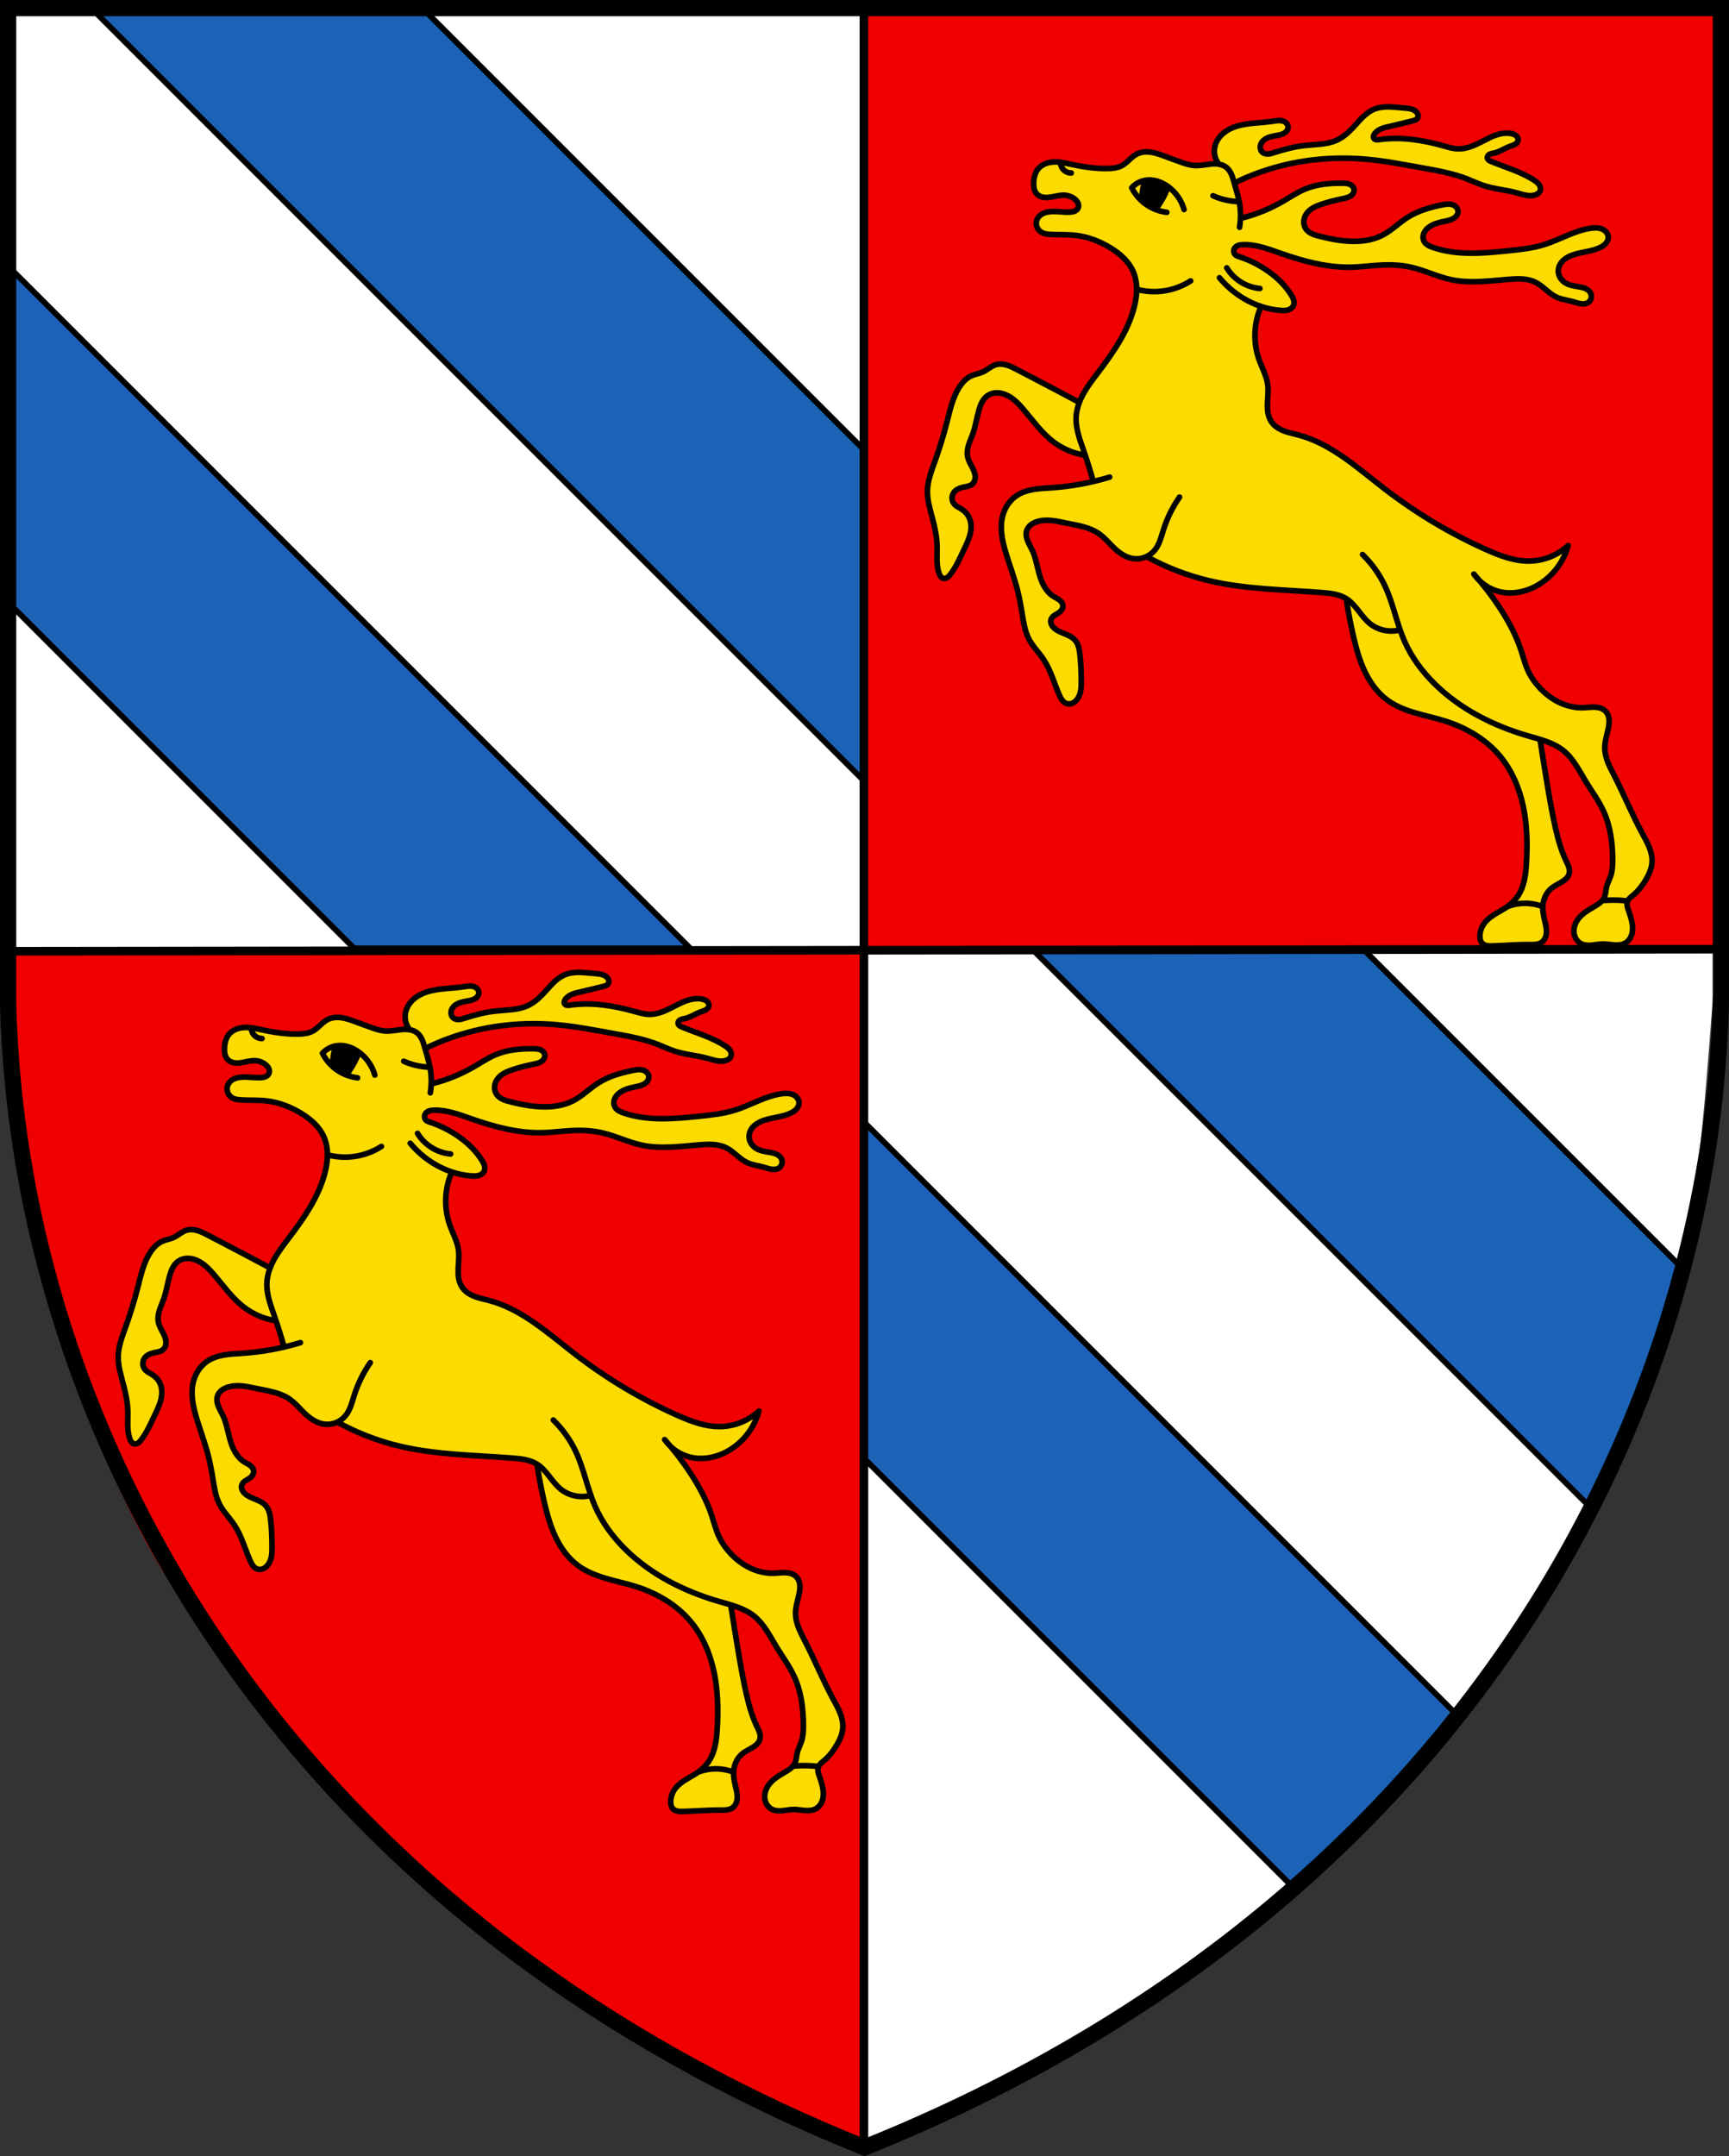<?xml version="1.0" encoding="UTF-8"?>
<svg width="323.14mm" height="402.93mm" version="1.1" viewBox="0 0 323.14 402.93" xml:space="preserve" xmlns="http://www.w3.org/2000/svg" xmlns:xlink="http://www.w3.org/1999/xlink"><rect x="0" y="0" width="323.14" height="402.93" fill="#333333" stroke="none"/><path d="m1.518 1.518c-0.449 56.985-0.343 120.13 0.359 170.6 1.903 40.656 12.078 90.544 32.06 124.42 25.261 43.43 62.534 69.344 102.85 93.523 7.845 4.538 16.505 7.036 24.744 10.458 26.558-12.112 56.872-26.683 79.273-46.82 32.402-29.438 66.73-78.13 73.686-116.63 3.522-19.52 4.597-36.632 6.079-56.666 1.008-30.193 0.486-60.426 0.706-90.635 0.049-28.91 0.098-57.819 0.147-86.729-1.51-2.431-5.174-0.564-7.564-1.15-93.722-0.908-136.94-0.908-312.34-0.372z" fill="#fff" stroke-width="2.157"/><g transform="matrix(2.026 0 0 2.026 -44.073 -85.787)" fill="#1c63b7" stroke="#000" stroke-linecap="round" stroke-linejoin="round" stroke-width=".529"><path d="m141.06 216.45-39.621-39.621v-31.014l54.756 54.756" style="paint-order:markers fill stroke"/><path d="m168.49 181.41-51.596-51.596h30.539l29.503 29.503" style="paint-order:markers fill stroke"/></g><path d="m5.603 223.94c8.652 37.793 16.549 64.237 43.379 94.813 37.563 45.434 80.642 71.983 112.59 82.545 0-63.628-0.089-163.94-0.089-224.02-46.014 0-140.5 0.488-159.94 0.488 0 0 1.991 36.864 4.064 46.171z" fill="#f00000" stroke-width=".536" style="paint-order:markers fill stroke"/><use transform="translate(-151.24 161.74)" xlink:href="#g5101"/><rect x="161.48" y="1.518" width="159.12" height="175.76" fill="#f00000" stroke-width="2.144" style="paint-order:markers fill stroke"/><g id="g5101" transform="matrix(3.521 0 0 3.521 679.79 320.38)"><path d="m-119.45-85.394c-0.481-0.006-0.968 0.171-1.296 0.532-0.484 0.432-0.862 1.026-1.487 1.271-0.698 0.251-1.459 0.178-2.176 0.344-0.467 0.077-0.907 0.265-1.372 0.346-0.241 0.045-0.439-0.264-0.273-0.458 0.201-0.336 0.633-0.314 0.963-0.426 0.25-0.043 0.502-0.254 0.444-0.532-0.071-0.328-0.467-0.376-0.744-0.329-0.679 0.081-1.372 0.097-2.035 0.28-0.568 0.157-1.11 0.566-1.25 1.162-0.033 0.27-0.018 0.605 0.159 0.822-0.102-0.005-0.205 1e-3 -0.309 0.033-0.385 0.11-0.649 0.336-1.068 0.107-0.75-0.36-1.654-0.605-2.484-0.708-0.667 0.008-0.966 0.781-1.636 0.784-0.837 0.153-1.648-0.151-2.478-0.168-0.18 0.188-0.239 0.065-0.424-0.071-0.775-0.261-1.497 0.573-1.346 1.329 2.9e-4 0.623 0.773 0.663 1.229 0.566 0.396-0.095 1.064-0.042 1.141 0.456-0.257 0.408-0.856 0.159-1.252 0.246-0.451-0.025-1.036 0.221-0.97 0.761 0.082 0.631 0.893 0.561 1.361 0.578 1.318-0.024 2.768 0.486 3.571 1.602 0.279 0.382 0.331 0.93 0.488 1.308-0.235 0.282-0.138 0.72-0.312 1.05-0.497 1.769-1.877 3.059-2.725 4.642-0.033 0.062-0.05 0.125-0.076 0.188-0.135-0.176-0.379-0.235-0.559-0.356-1.02-0.528-2.023-1.092-3.062-1.583-0.177-0.08-0.366-0.134-0.561-0.121-0.451 1.78e-4 -0.758 0.395-1.179 0.498-0.384 0.102-0.749 0.306-0.97 0.646-0.504 0.731-0.62 1.635-0.875 2.466-0.248 0.915-0.609 1.804-0.852 2.725-0.09 0.542-0.021 1.096 0.134 1.62 0.161 0.622 0.334 1.252 0.321 1.888 0.032 0.507-0.06 1.061 0.2 1.524 0.122 0.217 0.434 0.17 0.567-0.01 0.407-0.483 0.641-1.083 0.916-1.645 0.23-0.469 0.382-1.04 0.157-1.539-0.146-0.33-0.484-0.488-0.751-0.699-0.251-0.204-0.118-0.618 0.168-0.713 0.275-0.146 0.687-0.084 0.849-0.4 0.176-0.352-0.037-0.724-0.189-1.04-0.154-0.265-0.198-0.584-0.1-0.877 0.16-0.472 0.337-0.94 0.442-1.429 0.126-0.436 0.178-0.975 0.601-1.236 0.441-0.245 0.976-0.02 1.316 0.298 0.775 0.733 1.322 1.7 2.216 2.307 0.389 0.251 0.866 0.371 1.315 0.481 0.626 0.088 0.395 1.024 0.717 1.341-1.206 0.315-2.443 0.285-3.645 0.582-1.027 0.25-1.501 1.416-1.304 2.385 0.267 1.461 0.915 2.829 1.083 4.313 0.086 0.857 0.561 1.581 1.061 2.253 0.453 0.659 0.648 1.448 1.03 2.139 0.169 0.366 0.677 0.404 0.874 0.043 0.496-0.695 0.228-1.604 0.191-2.39-0.025-0.42-0.143-0.876-0.569-1.057-0.301-0.239-0.865-0.323-0.945-0.746 0.167-0.35 0.8-0.651 0.499-1.11-0.424-0.333-0.92-0.667-1.047-1.238-0.187-0.778-0.546-1.503-0.747-2.273 0.043-0.652 0.892-0.744 1.398-0.633 0.937 0.165 1.977 0.258 2.693 0.971 0.571 0.485 1.224 1.264 2.066 0.963 0.175-0.044 0.302-0.223 0.348 0.038 1.547 0.86 3.304 1.314 5.061 1.5 1.583 0.216 3.312 0.108 4.875 0.371 0.686 0.202 0.42 0.459 0.521 1.02 0.26 1.3 0.502 2.668 1.272 3.78 0.463 0.668 1.147 1.171 1.928 1.401 1.234 0.408 2.572 0.604 3.659 1.366 0.79 0.538 1.486 1.268 1.886 2.159 0.49 1.027 0.7 2.18 0.681 3.307-9e-3 0.968 0.092 2.018-0.432 2.889-0.121 0.542-0.476 0.507-0.905 0.782-0.491 0.285-1.07 0.662-1.116 1.289-0.052 0.277 0.066 0.622 0.377 0.671 0.501 0.075 1.012-0.023 1.514-0.012 0.465-0.034 0.946 0.012 1.399-0.106 0.444-0.247 0.396-0.844 0.282-1.266-0.226-0.601-0.104-0.932 0.121-1.42 0.289-0.452 0.966-0.514 1.155-1.042 0.083-0.476-0.274-0.882-0.384-1.325-0.517-1.601-0.718-3.267-1-4.921-0.07-0.256-0.046-0.551-0.149-0.796 0.335 0.124 0.663 0.266 0.97 0.458 0.947 0.743 1.424 1.901 2.052 2.896 0.673 1.169 0.847 2.594 0.546 3.901-0.058 0.386-0.238 0.935-0.237 0.993-0.468 0.53-1.251 0.723-1.595 1.368-0.216 0.407 0.013 1.131 0.482 1.165 0.614 0.025 1.297 0.085 1.909 0.03 0.494-0.02 0.795-0.82 0.729-1.279-0.046-0.348-0.213-0.67-0.238-1.021-0.113-0.146 0.313-0.316 0.425-0.416 0.705-0.666 1.173-1.766 0.652-2.682-0.745-1.616-1.662-3.166-2.23-4.856-0.114-0.726 0.488-1.546-0.025-2.2-0.436-0.396-1.101-0.155-1.623-0.267-1.22-0.126-2.207-1.126-2.579-2.234-0.423-1.365-1.077-2.647-1.948-3.782-0.286-0.315-0.053-0.141 0.167-0.055 1.277 0.436 2.724-0.16 3.478-1.246 0.186-0.206 0.571-0.717 0.102-0.833-0.494 0.102-0.939 0.432-1.472 0.347-0.786 0.061-1.537-0.085-2.243-0.438-2.773-1.162-5.199-2.994-7.57-4.821-0.93-0.711-1.992-1.235-3.134-1.494-0.579-0.134-1.116-0.603-1.064-1.242-0.025-0.779 0.021-1.586-0.348-2.303-0.376-0.826-0.377-1.789-0.166-2.658 5e-3 -0.445 0.208-0.346 0.529-0.234 0.442 0.088 1.179 0.264 1.36-0.302-8e-3 -0.648-0.605-1.1-1.037-1.513-0.613-0.555-1.405-0.827-2.109-1.226-0.143-0.205 0.273-0.39 0.438-0.344 1.286 0.081 2.444 0.72 3.698 0.976 1.307 0.271 2.661 0.117 3.987 0.166 0.662-0.019 1.324-0.039 1.928 0.277 0.686 0.233 1.354 0.582 2.101 0.467 1.138 0.04 2.284-0.086 3.416 0.019 0.752 0.195 1.221 0.958 2.025 1.043 0.397 0.06 1.041 0.37 1.288-0.11 0.165-0.477-0.378-0.73-0.766-0.759-0.459-0.061-1.1-0.42-0.86-0.964 0.316-0.712 1.244-0.65 1.869-0.895 0.458-0.066 0.886-0.573 0.546-1.005-0.448-0.471-1.173-0.124-1.695 0.023-1.102 0.452-2.235 0.864-3.437 0.931-1.376 0.117-2.82 0.256-4.154-0.204-0.42-0.11-0.494-0.7-0.077-0.885 0.448-0.373 1.256-0.241 1.533-0.817 0.088-0.488-0.543-0.584-0.892-0.496-1.118 0.119-2.051 0.774-2.934 1.415-1.083 0.746-2.487 0.497-3.659 0.191-0.464-0.062-0.896-0.581-0.554-1.02 0.625-0.707 1.692-0.583 2.442-1.059 0.289-0.328-0.132-0.702-0.482-0.652-1.083-0.122-2.159 0.199-3.063 0.791-0.749 0.427-1.533 0.739-2.324 1.035-0.135 0.072-4e-3 -0.334-0.067-0.465 0.027-0.179-0.206-0.339-0.201-0.434 0.149-0.294 4e-3 -0.616-0.129-0.921 0.019 0.003 0.04 0.003 0.062 1e-3 0.302-0.072 0.573-0.246 0.87-0.342 1.435-0.556 2.967-0.876 4.498-0.877 0.966-0.024 1.926 0.05 2.882 0.219 1.077 0.191 2.165 0.353 3.217 0.622 0.816 0.213 1.57 0.656 2.416 0.779 0.506 0.086 1.008 0.217 1.512 0.336 0.267 0.009 0.619 0.032 0.761-0.249 0.142-0.274-0.086-0.556-0.32-0.684-0.727-0.479-1.581-0.692-2.364-1.051-0.09-0.023-0.128-0.159-0.016-0.187 0.305-0.099 0.611-0.206 0.9-0.351 0.238-0.122 0.608-0.166 0.653-0.485 0.011-0.316-0.363-0.45-0.628-0.431-0.636-0.032-1.17 0.375-1.733 0.606-0.37 0.18-0.794 0.273-1.2 0.17-0.763-0.182-1.534-0.403-2.326-0.468-0.552-0.065-1.106-0.019-1.657 0.025-0.114 0.04-0.161-0.109-0.082-0.175 0.225-0.3 0.637-0.336 0.966-0.427 0.406-0.106 0.826-0.175 1.216-0.333 0.246-0.14 0.137-0.504-0.088-0.604-0.37-0.168-0.792-0.145-1.188-0.189-0.099-0.005-0.198-0.009-0.298-0.008z" fill="#fcdb00" stroke-width="1.048" style="paint-order:markers fill stroke"/><path d="m-131.73-79.872c0.122-0.16 0.235-0.329 0.336-0.503 0.131-0.226 0.243-0.464 0.336-0.709m-1.399 0.765c-3e-3 -0.187 9e-3 -0.375 0.037-0.56 0.028-0.184 0.072-0.365 0.131-0.541m-0.709 0.392c0.134 0.267 0.318 0.509 0.541 0.709 0.366 0.329 0.836 0.54 1.324 0.597m0.914-0.149c-0.135-0.482-0.436-0.916-0.839-1.212-0.176-0.129-0.372-0.233-0.582-0.295-0.21-0.062-0.434-0.08-0.649-0.041-0.271 0.049-0.524 0.189-0.709 0.392m-3.78-1.355c-5.1e-4 0.115 0.035 0.23 0.1 0.325 0.065 0.095 0.16 0.169 0.267 0.21 0.065 0.025 0.135 0.038 0.205 0.037m7.808-0.509c-0.174-0.236-0.248-0.544-0.198-0.833 0.031-0.182 0.109-0.356 0.218-0.506s0.248-0.276 0.402-0.378c0.309-0.204 0.674-0.307 1.04-0.366 0.475-0.076 0.959-0.082 1.435-0.155 0.16-0.024 0.323-0.056 0.481-0.022 0.079 0.017 0.155 0.051 0.215 0.106 0.06 0.054 0.102 0.13 0.108 0.211 5e-3 0.061-0.011 0.123-0.041 0.176-0.03 0.053-0.073 0.099-0.122 0.135-0.099 0.072-0.22 0.106-0.34 0.131-0.149 0.031-0.3 0.051-0.446 0.093-0.146 0.042-0.289 0.11-0.392 0.221-0.079 0.085-0.133 0.195-0.137 0.311-2e-3 0.058 8e-3 0.116 0.031 0.169 0.023 0.053 0.06 0.1 0.106 0.135 0.083 0.062 0.191 0.08 0.294 0.072 0.103-0.008 0.202-0.041 0.3-0.072 0.536-0.171 1.084-0.317 1.643-0.378 0.566-0.062 1.157-0.042 1.676-0.275 0.322-0.144 0.596-0.378 0.839-0.634 0.176-0.185 0.338-0.383 0.519-0.563 0.181-0.18 0.384-0.344 0.618-0.444 0.249-0.107 0.524-0.138 0.795-0.135 0.271 0.003 0.54 0.038 0.809 0.061 0.112 0.009 0.225 0.016 0.334 0.041 0.109 0.025 0.217 0.07 0.3 0.145 0.046 0.042 0.085 0.094 0.104 0.153 0.019 0.059 0.018 0.127-0.011 0.182-0.027 0.052-0.076 0.091-0.13 0.116-0.053 0.025-0.111 0.038-0.169 0.052-0.386 0.09-0.769 0.195-1.156 0.28-0.156 0.034-0.314 0.066-0.462 0.126-0.148 0.06-0.288 0.152-0.377 0.284-0.022 0.033-0.042 0.069-0.05 0.108-8e-3 0.039-6e-3 0.081 0.013 0.116 0.013 0.024 0.034 0.043 0.058 0.057 0.024 0.014 0.05 0.022 0.077 0.026 0.054 0.008 0.109-7.1e-4 0.163-0.009 1.14-0.164 2.304 0.024 3.413 0.336 0.25 0.07 0.502 0.147 0.761 0.155 0.475 0.014 0.923-0.204 1.345-0.422 0.235-0.121 0.47-0.245 0.722-0.325 0.252-0.08 0.524-0.116 0.781-0.058 0.084 0.019 0.168 0.049 0.235 0.104 0.033 0.028 0.062 0.061 0.081 0.1 0.019 0.039 0.029 0.082 0.027 0.125-3e-3 0.049-0.023 0.096-0.052 0.136-0.029 0.039-0.068 0.071-0.11 0.097-0.084 0.051-0.18 0.077-0.273 0.11-0.288 0.105-0.545 0.291-0.844 0.356-0.078 0.017-0.16 0.026-0.232 0.062-0.036 0.018-0.069 0.043-0.092 0.076s-0.037 0.073-0.033 0.113c2e-3 0.025 0.012 0.05 0.025 0.071 0.014 0.021 0.031 0.04 0.051 0.056 0.04 0.032 0.087 0.052 0.134 0.071 0.77 0.318 1.588 0.542 2.284 1 0.094 0.062 0.187 0.13 0.253 0.222 0.033 0.046 0.058 0.098 0.07 0.152 0.012 0.055 0.012 0.113-6e-3 0.167-0.021 0.063-0.065 0.118-0.118 0.158-0.053 0.04-0.116 0.067-0.181 0.084-0.156 0.043-0.323 0.034-0.482 0.003-0.159-0.031-0.313-0.082-0.469-0.125-0.574-0.157-1.178-0.197-1.744-0.382-0.302-0.099-0.59-0.238-0.886-0.354-0.782-0.307-1.618-0.448-2.445-0.597-0.959-0.173-1.918-0.36-2.889-0.448-1.503-0.136-3.03-0.031-4.495 0.336-0.872 0.218-1.722 0.529-2.529 0.925m0.193 3.883c-0.082-0.016-0.156-0.071-0.194-0.146-0.038-0.074-0.041-0.166-6e-3 -0.242 0.019-0.043 0.05-0.081 0.086-0.111 0.036-0.03 0.078-0.053 0.122-0.07 0.088-0.033 0.184-0.041 0.278-0.043 0.684-0.017 1.342 0.237 1.989 0.463 1.205 0.421 2.461 0.761 3.736 0.733 0.558-0.012 1.112-0.094 1.67-0.117 0.514-0.021 1.033 0.01 1.535 0.126 0.708 0.164 1.369 0.495 2.079 0.649 1.005 0.218 2.048 0.07 3.073-0.013 0.241-0.02 0.483-0.035 0.725-0.018 0.241 0.017 0.483 0.068 0.699 0.175 0.205 0.102 0.382 0.252 0.558 0.399 0.176 0.147 0.355 0.295 0.563 0.391 0.278 0.128 0.589 0.158 0.884 0.242 0.139 0.04 0.276 0.092 0.42 0.11 0.072 0.009 0.146 0.008 0.216-0.007 0.071-0.015 0.139-0.046 0.194-0.093 0.064-0.055 0.108-0.132 0.124-0.215 0.016-0.083 4e-3 -0.171-0.032-0.247-0.055-0.115-0.162-0.198-0.278-0.249-0.116-0.051-0.243-0.073-0.368-0.094-0.252-0.042-0.513-0.082-0.725-0.224-0.11-0.074-0.202-0.173-0.264-0.29-0.061-0.117-0.091-0.251-0.079-0.383 0.017-0.2 0.128-0.385 0.278-0.519 0.15-0.134 0.336-0.222 0.526-0.285 0.464-0.153 0.971-0.17 1.411-0.382 0.112-0.054 0.22-0.121 0.302-0.215 0.082-0.093 0.138-0.215 0.133-0.339-4e-3 -0.097-0.044-0.192-0.107-0.266-0.062-0.075-0.146-0.13-0.237-0.166-0.181-0.072-0.384-0.064-0.577-0.038-0.87 0.121-1.641 0.609-2.479 0.87-0.611 0.191-1.252 0.259-1.889 0.325-1.342 0.139-2.733 0.265-4.009-0.171-0.097-0.033-0.193-0.07-0.28-0.124s-0.164-0.127-0.208-0.219c-0.049-0.101-0.056-0.22-0.029-0.328 0.027-0.109 0.086-0.208 0.161-0.291 0.134-0.148 0.315-0.244 0.503-0.31 0.188-0.065 0.385-0.101 0.579-0.146 0.141-0.032 0.285-0.071 0.403-0.155 0.059-0.042 0.111-0.095 0.146-0.158 0.035-0.063 0.054-0.137 0.047-0.209-8e-3 -0.086-0.052-0.167-0.115-0.227-0.063-0.059-0.144-0.098-0.228-0.118-0.168-0.041-0.345-0.009-0.515 0.026-0.632 0.13-1.264 0.31-1.809 0.655-0.464 0.293-0.855 0.7-1.343 0.951-0.379 0.195-0.805 0.29-1.231 0.317-0.709 0.046-1.418-0.088-2.107-0.261-0.137-0.034-0.274-0.071-0.401-0.13-0.128-0.06-0.246-0.145-0.326-0.261-0.085-0.124-0.121-0.278-0.108-0.427 0.013-0.149 0.073-0.293 0.164-0.412 0.09-0.118 0.21-0.211 0.338-0.284 0.129-0.073 0.268-0.128 0.408-0.176 0.377-0.131 0.766-0.225 1.156-0.306 0.142-0.029 0.287-0.059 0.408-0.138 0.061-0.04 0.114-0.091 0.149-0.155 0.035-0.063 0.051-0.138 0.039-0.209-0.011-0.062-0.043-0.119-0.086-0.165-0.044-0.045-0.099-0.079-0.157-0.102-0.117-0.046-0.246-0.05-0.372-0.051-0.678-0.006-1.371 0.054-1.996 0.317-0.4 0.169-0.762 0.416-1.138 0.634-0.71 0.412-1.48 0.722-2.278 0.917m-0.726 2.624c0.21 0.344 0.513 0.631 0.867 0.824 0.274 0.149 0.579 0.242 0.89 0.271m-2.144-0.57c0.36 0.434 0.794 0.806 1.277 1.095 0.602 0.36 1.285 0.592 1.984 0.639 0.125 0.008 0.254 0.011 0.374-0.024 0.06-0.017 0.118-0.044 0.169-0.082 0.05-0.038 0.092-0.087 0.119-0.144 0.042-0.092 0.041-0.199 0.015-0.297-0.026-0.098-0.076-0.187-0.129-0.273-0.301-0.489-0.72-0.897-1.186-1.232-0.499-0.358-1.056-0.637-1.642-0.821m-1.325-3.214c0.191 0.086 0.389 0.155 0.592 0.206 0.262 0.066 0.532 0.103 0.802 0.108m14.232 37.416c0.354-0.138 0.739-0.197 1.118-0.171 0.261 0.018 0.52 0.076 0.764 0.171m-10.434-16.348c0.101 0.679 0.23 1.354 0.386 2.022 0.148 0.634 0.322 1.265 0.602 1.853 0.28 0.587 0.673 1.131 1.198 1.516 0.44 0.322 0.958 0.523 1.481 0.677 0.523 0.154 1.059 0.265 1.579 0.429 1.11 0.351 2.159 0.959 2.906 1.852 0.639 0.764 1.038 1.71 1.244 2.684 0.206 0.974 0.227 1.98 0.17 2.974-0.034 0.607-0.106 1.239-0.437 1.749-0.151 0.233-0.352 0.431-0.578 0.592-0.2 0.142-0.42 0.255-0.63 0.383-0.21 0.128-0.414 0.273-0.567 0.465-0.172 0.217-0.272 0.495-0.257 0.772 6e-3 0.107 0.03 0.217 0.098 0.301 0.064 0.079 0.161 0.125 0.26 0.147 0.099 0.021 0.202 0.02 0.303 0.017 0.667-0.018 1.333-0.078 2.001-0.073 0.103 8.39e-4 0.207 0.003 0.31-0.01 0.102-0.013 0.205-0.042 0.291-0.099 0.085-0.056 0.151-0.139 0.194-0.231 0.044-0.092 0.066-0.193 0.072-0.295 0.012-0.203-0.037-0.404-0.084-0.602-0.061-0.254-0.119-0.513-0.109-0.775 0.013-0.368 0.171-0.736 0.455-0.971 0.187-0.155 0.417-0.247 0.618-0.382 0.073-0.049 0.143-0.104 0.201-0.171 0.058-0.066 0.104-0.144 0.126-0.23 0.029-0.114 0.014-0.236-0.022-0.349-0.036-0.112-0.091-0.218-0.142-0.324-0.265-0.553-0.428-1.148-0.564-1.746-0.166-0.728-0.294-1.464-0.418-2.2-0.14-0.833-0.275-1.668-0.404-2.503m-24.448-17.882c-0.801-0.429-1.604-0.854-2.409-1.274-0.303-0.158-0.606-0.315-0.909-0.473-0.175-0.091-0.351-0.183-0.541-0.239-0.189-0.056-0.395-0.074-0.584-0.016-0.124 0.038-0.236 0.107-0.344 0.179-0.108 0.072-0.214 0.148-0.332 0.202-0.192 0.088-0.407 0.115-0.6 0.2-0.287 0.126-0.507 0.37-0.673 0.636-0.34 0.548-0.477 1.194-0.636 1.819-0.184 0.719-0.404 1.429-0.655 2.128-0.174 0.485-0.364 0.976-0.382 1.491-0.018 0.519 0.14 1.025 0.273 1.528 0.12 0.455 0.22 0.919 0.236 1.389 8e-3 0.255-8e-3 0.51-4e-3 0.765 4e-3 0.255 0.03 0.513 0.119 0.752 0.019 0.052 0.042 0.103 0.075 0.147 0.033 0.044 0.078 0.081 0.131 0.097 0.037 0.011 0.077 0.012 0.115 4e-3 0.038-0.008 0.074-0.024 0.107-0.045 0.065-0.042 0.116-0.103 0.164-0.165 0.299-0.389 0.497-0.843 0.707-1.286 0.139-0.292 0.285-0.585 0.353-0.901 0.034-0.158 0.048-0.321 0.031-0.482-0.017-0.161-0.066-0.319-0.153-0.456-0.098-0.155-0.241-0.279-0.399-0.373-0.101-0.06-0.211-0.111-0.296-0.193-0.082-0.08-0.136-0.188-0.15-0.301-0.014-0.114 0.012-0.232 0.073-0.329 0.057-0.09 0.143-0.16 0.237-0.21 0.095-0.049 0.198-0.08 0.303-0.102 0.081-0.017 0.164-0.029 0.243-0.052 0.08-0.023 0.158-0.057 0.22-0.112 0.089-0.079 0.137-0.197 0.147-0.316 9e-3 -0.119-0.016-0.238-0.057-0.349-0.05-0.137-0.123-0.264-0.19-0.394-0.067-0.129-0.13-0.264-0.157-0.407-0.039-0.206-2e-3 -0.42 0.061-0.62 0.063-0.2 0.152-0.391 0.222-0.589 0.143-0.405 0.204-0.834 0.321-1.247 0.042-0.147 0.091-0.293 0.164-0.428 0.073-0.134 0.172-0.257 0.298-0.344 0.114-0.078 0.249-0.124 0.387-0.139 0.137-0.015 0.277-5.09e-4 0.411 0.036 0.217 0.06 0.416 0.176 0.591 0.318 0.175 0.142 0.329 0.309 0.476 0.479 0.533 0.617 1.005 1.302 1.659 1.787 0.485 0.36 1.059 0.598 1.656 0.686m2.73-8.806c0.347 0.093 0.708 0.134 1.067 0.12 0.636-0.024 1.265-0.222 1.8-0.566m-5.167 10.643c-0.16-0.568-0.337-1.131-0.531-1.688-0.195-0.561-0.411-1.135-0.382-1.728 0.022-0.446 0.183-0.876 0.401-1.265 0.218-0.389 0.493-0.743 0.763-1.099 0.797-1.051 1.573-2.161 1.91-3.437 0.084-0.32 0.14-0.649 0.14-0.98s-0.059-0.664-0.194-0.966c-0.236-0.526-0.692-0.925-1.183-1.228-0.563-0.347-1.195-0.592-1.852-0.669-0.443-0.052-0.892-0.027-1.337-0.051-0.179-0.01-0.365-0.03-0.514-0.129-0.114-0.075-0.198-0.193-0.232-0.325-0.033-0.132-0.015-0.276 0.051-0.395 0.066-0.119 0.177-0.209 0.3-0.266s0.259-0.083 0.394-0.094c0.334-0.026 0.669 0.039 1.003 0.026 0.091-0.004 0.184-0.013 0.269-0.048 0.042-0.017 0.082-0.041 0.116-0.072 0.034-0.031 0.062-0.069 0.078-0.111 0.03-0.077 0.023-0.165-8e-3 -0.241-0.031-0.076-0.085-0.141-0.146-0.196-0.154-0.139-0.359-0.219-0.566-0.231-0.251-0.015-0.497 0.064-0.746 0.103-0.126 0.02-0.255 0.03-0.381 0.009-0.126-0.02-0.249-0.073-0.339-0.163-0.075-0.075-0.123-0.174-0.15-0.276-0.027-0.103-0.033-0.209-0.03-0.315 5e-3 -0.265 0.065-0.539 0.231-0.746 0.135-0.168 0.333-0.278 0.541-0.332 0.209-0.054 0.428-0.054 0.642-0.028 0.182 0.023 0.361 0.064 0.54 0.103 0.643 0.139 1.297 0.242 1.955 0.231 0.265-0.004 0.538-0.029 0.772-0.154 0.149-0.08 0.273-0.196 0.397-0.311 0.124-0.115 0.25-0.23 0.4-0.306 0.22-0.112 0.477-0.132 0.722-0.099 0.244 0.033 0.479 0.115 0.711 0.2 0.327 0.12 0.651 0.246 0.981 0.358 0.203 0.069 0.409 0.133 0.623 0.149 0.274 0.021 0.548-0.037 0.821-0.068 0.151-0.017 0.304-0.026 0.454-0.006 0.15 0.02 0.299 0.069 0.42 0.161 0.13 0.098 0.222 0.238 0.287 0.386 0.065 0.148 0.106 0.306 0.15 0.462 0.092 0.327 0.198 0.65 0.262 0.983 0.086 0.449 0.092 0.913 0.018 1.364m-3.186 14.319c-0.367 0.527-0.654 1.111-0.849 1.723-0.12 0.379-0.212 0.782-0.463 1.09-0.134 0.164-0.31 0.294-0.507 0.373-0.197 0.079-0.414 0.107-0.625 0.079-0.371-0.048-0.702-0.263-0.977-0.516-0.295-0.271-0.544-0.595-0.874-0.821-0.487-0.334-1.094-0.422-1.672-0.54-0.268-0.055-0.536-0.118-0.808-0.146-0.272-0.028-0.553-0.019-0.812 0.069-0.11 0.037-0.217 0.089-0.308 0.161-0.091 0.073-0.166 0.167-0.207 0.276-0.033 0.089-0.042 0.185-0.034 0.28 8e-3 0.094 0.033 0.187 0.067 0.275 0.068 0.177 0.169 0.338 0.25 0.51 0.18 0.386 0.248 0.813 0.36 1.224 0.066 0.24 0.148 0.477 0.271 0.692 0.123 0.216 0.29 0.41 0.501 0.542 0.096 0.06 0.2 0.106 0.292 0.172 0.046 0.033 0.089 0.07 0.124 0.115 0.035 0.044 0.062 0.096 0.073 0.151 0.014 0.065 6e-3 0.134-0.017 0.196-0.024 0.062-0.063 0.118-0.112 0.164-0.079 0.075-0.178 0.122-0.27 0.18-0.046 0.029-0.09 0.06-0.129 0.098-0.039 0.038-0.071 0.083-0.09 0.134-0.03 0.081-0.024 0.172 6e-3 0.253 0.031 0.081 0.085 0.151 0.148 0.21 0.158 0.149 0.367 0.229 0.569 0.312 0.201 0.082 0.408 0.175 0.55 0.339 0.087 0.101 0.145 0.225 0.183 0.353 0.038 0.128 0.057 0.261 0.072 0.393 0.053 0.465 0.068 0.933 0.073 1.4 2e-3 0.191 2e-3 0.383-0.036 0.57-0.038 0.187-0.118 0.37-0.255 0.503-0.062 0.06-0.136 0.109-0.218 0.136-0.082 0.028-0.172 0.033-0.255 0.009-0.1-0.029-0.185-0.098-0.249-0.181-0.064-0.083-0.109-0.178-0.151-0.274-0.278-0.632-0.455-1.316-0.837-1.891-0.248-0.373-0.577-0.693-0.782-1.091-0.205-0.398-0.274-0.849-0.346-1.291-0.07-0.433-0.147-0.866-0.255-1.291-0.17-0.671-0.419-1.319-0.618-1.982-0.186-0.62-0.33-1.28-0.182-1.91 0.103-0.44 0.356-0.851 0.727-1.109 0.272-0.189 0.595-0.291 0.922-0.346 0.326-0.056 0.658-0.067 0.988-0.09 1.035-0.073 2.062-0.262 3.055-0.564m15.413 8.108c-0.545 0.15-1.16 0.022-1.599-0.334-0.238-0.193-0.422-0.443-0.611-0.684-0.189-0.241-0.39-0.481-0.65-0.643-0.378-0.236-0.841-0.284-1.286-0.319-2.022-0.158-4.072-0.168-6.044-0.643-1.13-0.272-2.224-0.696-3.243-1.256m24.162 18.246c0.205-0.019 0.412-0.028 0.618-0.027 0.246 0.001 0.493 0.017 0.737 0.047m-8.165-17.349c0.49 0.548 0.941 1.132 1.346 1.746 0.473 0.716 0.886 1.477 1.155 2.291 0.121 0.365 0.213 0.742 0.373 1.091 0.161 0.35 0.388 0.668 0.655 0.946 0.298 0.311 0.648 0.574 1.039 0.755s0.822 0.279 1.252 0.263c0.203-0.007 0.405-0.04 0.608-0.03 0.101 0.005 0.203 0.02 0.299 0.054 0.096 0.034 0.186 0.086 0.257 0.158 0.117 0.118 0.177 0.285 0.192 0.45 0.015 0.166-0.011 0.333-0.046 0.495-0.073 0.338-0.185 0.673-0.182 1.018 2e-3 0.262 0.071 0.521 0.168 0.764 0.097 0.244 0.222 0.475 0.341 0.709 0.514 1.001 0.938 2.047 1.473 3.037 0.13 0.24 0.266 0.478 0.369 0.731 0.103 0.253 0.171 0.524 0.158 0.797-0.016 0.337-0.156 0.656-0.327 0.946-0.185 0.312-0.412 0.602-0.691 0.834-0.052 0.043-0.106 0.084-0.154 0.131-0.049 0.047-0.092 0.101-0.119 0.163-0.037 0.086-0.04 0.184-0.024 0.276 0.015 0.092 0.048 0.181 0.079 0.269 0.047 0.132 0.091 0.265 0.127 0.4 0.062 0.231 0.1 0.473 0.06 0.709-0.02 0.118-0.06 0.233-0.123 0.334-0.063 0.102-0.149 0.19-0.253 0.249-0.175 0.1-0.387 0.113-0.588 0.098-0.201-0.015-0.401-0.056-0.603-0.053-0.196 0.002-0.389 0.045-0.584 0.064-0.195 0.018-0.401 0.01-0.574-0.082-0.128-0.068-0.232-0.181-0.295-0.312-0.064-0.131-0.088-0.279-0.077-0.425 0.013-0.174 0.077-0.343 0.171-0.491 0.094-0.147 0.219-0.274 0.356-0.382 0.204-0.16 0.435-0.281 0.655-0.418 0.166-0.104 0.331-0.225 0.418-0.4 0.086-0.173 0.083-0.376 0.127-0.564 0.052-0.221 0.169-0.42 0.236-0.637 0.079-0.251 0.09-0.519 0.091-0.782 3e-3 -0.901-0.113-1.819-0.491-2.637-0.253-0.546-0.615-1.032-0.927-1.546-0.357-0.585-0.665-1.226-1.2-1.655-0.536-0.429-1.232-0.59-1.891-0.782-1.832-0.534-3.59-1.422-4.947-2.764-0.663-0.656-1.226-1.419-1.6-2.273-0.41-0.937-0.587-1.964-1.018-2.892-0.293-0.63-0.702-1.206-1.2-1.691m5.91 1.037c0.313 0.454 0.793 0.79 1.328 0.927 0.73 0.188 1.526 0.002 2.164-0.4 0.733-0.461 1.283-1.205 1.509-2.041m0 0c-0.54 0.504-1.268 0.802-2.006 0.823-0.822 0.024-1.615-0.281-2.366-0.617-1.921-0.859-3.735-1.954-5.401-3.24-1.419-1.096-2.795-2.364-4.526-2.829-0.225-0.061-0.455-0.107-0.677-0.18-0.222-0.073-0.438-0.176-0.609-0.334-0.081-0.075-0.151-0.162-0.206-0.257-0.16-0.279-0.182-0.616-0.169-0.938 0.013-0.322 0.057-0.645 0.015-0.965-0.062-0.469-0.305-0.891-0.463-1.337-0.304-0.859-0.286-1.828 0.051-2.675" fill="none" stroke="#000" stroke-linecap="round" stroke-linejoin="round" stroke-width=".298" style="paint-order:markers fill stroke"/><path d="m-132.07-81.326c-0.09-0.017-0.173 0.04-0.179 0.133-0.066 0.272-0.103 0.555-0.093 0.833 0.155 0.141 0.348 0.257 0.546 0.337 0.106-0.016 0.138-0.153 0.199-0.227 0.139-0.247 0.296-0.492 0.383-0.763-0.018-0.109-0.161-0.13-0.243-0.181-0.192-0.089-0.4-0.14-0.613-0.133z" stroke="#000" stroke-linecap="round" stroke-linejoin="round" stroke-width=".019" style="paint-order:markers fill stroke"/></g><g stroke="#000" stroke-linecap="round"><g transform="matrix(2.026 0 0 2.026 -44.073 -85.787)" fill="#1c63b7" stroke-linejoin="round" stroke-width=".529"><path d="m22.32 97.717 32.095 32.095h31.014l-63.108-63.108z" style="paint-order:markers fill stroke"/><path d="m101.43 114.35-71.269-71.269h30.539l40.73 40.73z" style="paint-order:markers fill stroke"/></g><path d="m161.46 401.27v-400.28m-159.92 176.77 319.87-0.384" fill="#7a3f28" stroke-linejoin="round" stroke-width="1.612" style="paint-order:markers fill stroke"/><path d="m1.518 1.518h320.1v186.19c-0.426 14.474-2.153 28.232-5.399 42.35-6.947 30.305-20.314 59.04-38.786 84.075-10.641 14.502-23.04 27.789-36.63 39.569-23.389 20.258-50.552 36.095-79.235 47.596-21.736-8.719-42.721-19.961-61.696-33.708-26.405-19.073-49.084-43.133-65.935-71.048-19.873-32.835-31.419-70.509-32.419-108.87z" fill="none" stroke-miterlimit="1e3" stroke-width="3.037" style="paint-order:fill markers stroke"/></g></svg>
